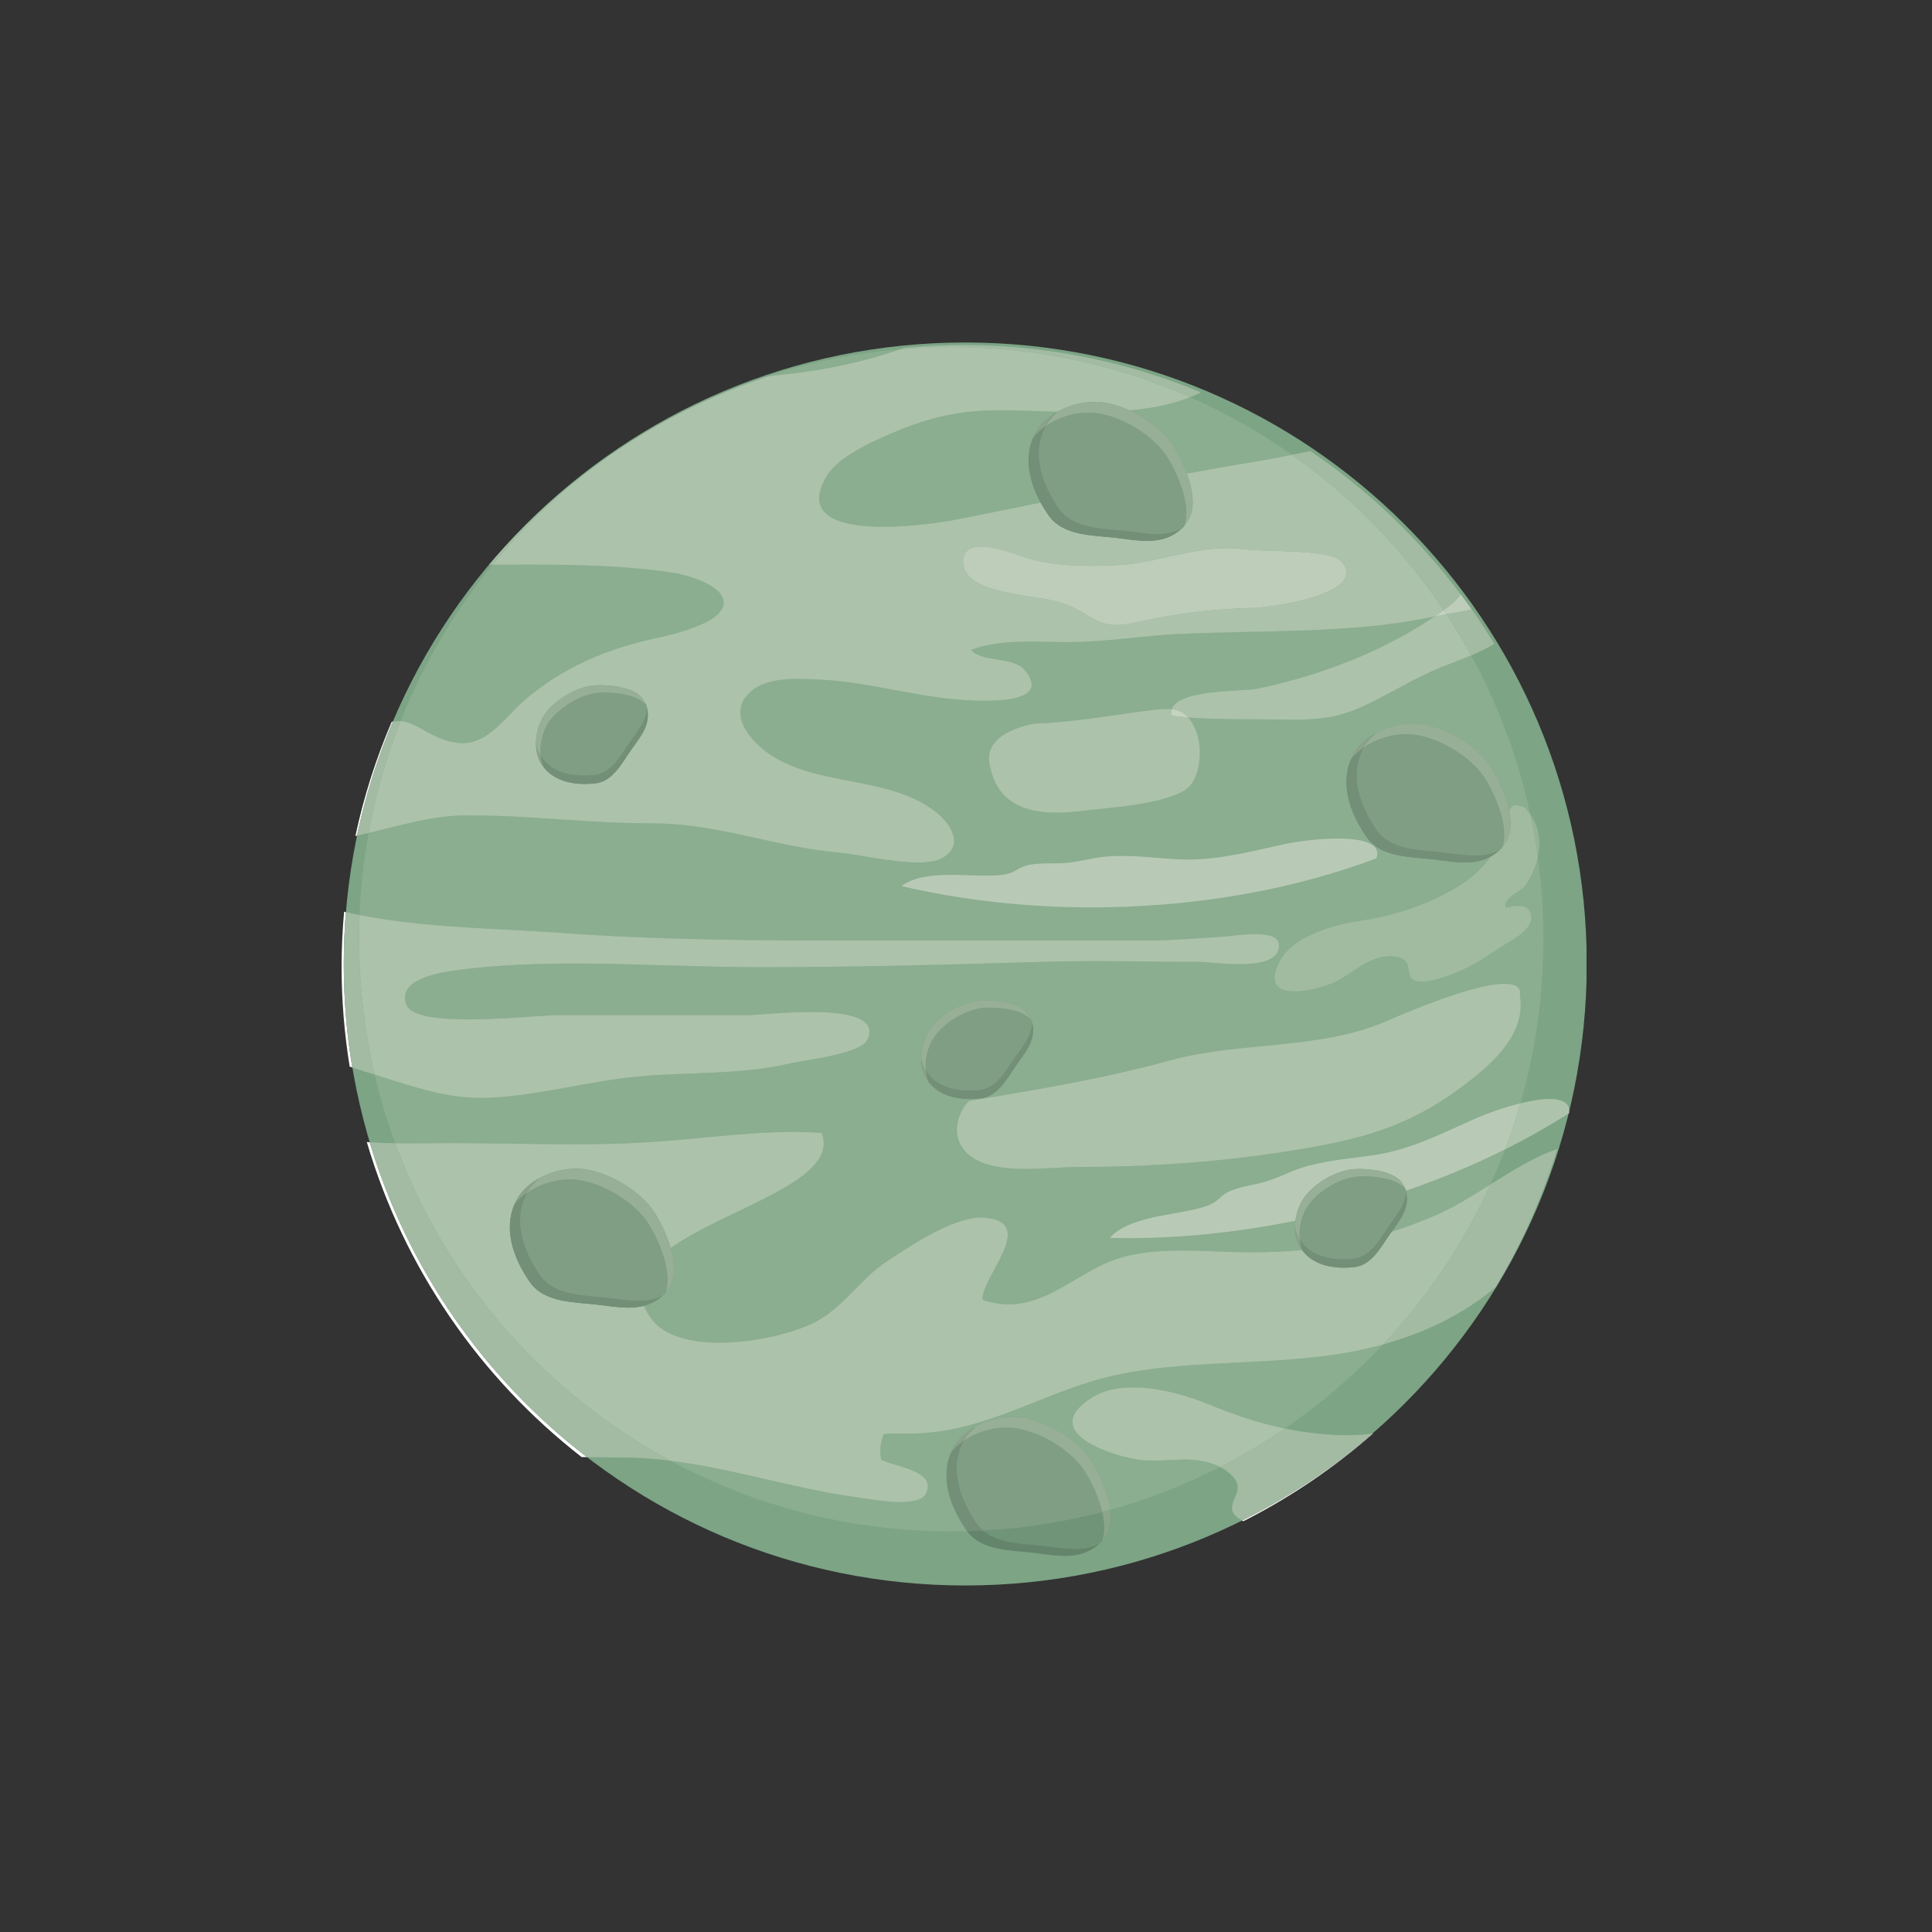 <svg xmlns="http://www.w3.org/2000/svg" xmlns:xlink="http://www.w3.org/1999/xlink" width="225" zoomAndPan="magnify" viewBox="0 0 168.75 168.75" height="225" preserveAspectRatio="xMidYMid meet" version="1.0"><rect x="0" y="0" width="168.75" height="168.75" fill="#333333" stroke="none"/><defs><clipPath id="9a7e753ce6"><path d="M 30 29.824 L 138.574 29.824 L 138.574 138.574 L 30 138.574 Z M 30 29.824 " clip-rule="nonzero"/></clipPath><clipPath id="61a964351b"><path d="M 29.824 79 L 31 79 L 31 94 L 29.824 94 Z M 29.824 79 " clip-rule="nonzero"/></clipPath></defs><g clip-path="url(#9a7e753ce6)"><path fill="#7ca485" d="M 138.594 84.199 C 138.594 54.219 114.293 29.914 84.309 29.914 C 54.328 29.914 30.027 54.219 30.027 84.199 C 30.027 114.18 54.328 138.484 84.309 138.484 C 114.293 138.484 138.594 114.18 138.594 84.199 " fill-opacity="1" fill-rule="nonzero"/></g><g clip-path="url(#61a964351b)"><path fill="#ffffff" d="M 30.773 93.242 C 30.699 93.215 30.621 93.191 30.543 93.164 C 30.082 90.316 29.836 87.398 29.836 84.422 C 29.836 82.805 29.918 81.211 30.055 79.633 C 30.109 79.645 30.16 79.656 30.211 79.668 C 30.09 81.16 30.027 82.676 30.027 84.199 C 30.027 87.281 30.281 90.301 30.773 93.242 " fill-opacity="1" fill-rule="nonzero"/></g><path fill="#a2bba2" d="M 32.723 93.863 C 32.062 93.66 31.414 93.461 30.773 93.242 C 30.281 90.301 30.027 87.281 30.027 84.199 C 30.027 82.676 30.09 81.16 30.211 79.668 C 30.609 79.758 31.008 79.844 31.406 79.922 C 31.379 80.621 31.363 81.328 31.363 82.035 C 31.363 86.105 31.832 90.066 32.723 93.863 " fill-opacity="1" fill-rule="nonzero"/><path fill="#ffffff" d="M 31.043 73.016 C 31.781 69.562 32.848 66.227 34.211 63.051 C 34.242 63.043 34.277 63.035 34.309 63.027 C 32.961 66.203 31.91 69.535 31.184 72.988 C 31.137 73 31.09 73.008 31.043 73.016 " fill-opacity="1" fill-rule="nonzero"/><path fill="#a2bba2" d="M 31.184 72.988 C 31.91 69.535 32.961 66.203 34.309 63.027 C 34.48 62.992 34.641 62.98 34.801 62.98 C 34.863 62.98 34.926 62.98 34.984 62.984 C 33.746 66.105 32.805 69.375 32.195 72.758 C 31.859 72.836 31.523 72.914 31.184 72.988 M 126.102 53.293 C 122.551 47.992 118.051 43.387 112.844 39.719 C 113.379 39.609 113.914 39.496 114.453 39.395 C 119.5 42.801 123.938 47.047 127.582 51.914 C 127.223 52.426 126.734 52.836 126.102 53.293 M 42.719 49.328 C 45.789 45.707 49.328 42.496 53.242 39.785 C 49.414 42.492 45.977 45.703 43.016 49.328 C 42.914 49.328 42.816 49.328 42.719 49.328 M 103.957 34.691 C 97.574 31.875 90.516 30.309 83.09 30.309 C 81.605 30.309 80.137 30.371 78.684 30.492 C 78.789 30.457 78.898 30.418 79.004 30.383 C 80.688 30.227 82.391 30.137 84.121 30.137 C 91.484 30.137 98.504 31.609 104.906 34.27 C 104.598 34.422 104.281 34.562 103.957 34.691 " fill-opacity="1" fill-rule="nonzero"/><path fill="#ffffff" d="M 51.266 127.273 C 51.109 127.27 50.957 127.266 50.801 127.266 C 41.945 120.367 35.289 110.793 32.039 99.75 C 32.125 99.754 32.207 99.762 32.289 99.766 C 35.594 110.828 42.332 120.41 51.266 127.273 " fill-opacity="1" fill-rule="nonzero"/><path fill="#a2bba2" d="M 58.566 127.59 C 57.137 127.41 55.691 127.305 54.223 127.305 C 53.242 127.305 52.254 127.289 51.266 127.273 C 42.332 120.41 35.594 110.828 32.289 99.766 C 33.031 99.82 33.773 99.848 34.516 99.859 C 38.891 111.773 47.52 121.629 58.566 127.59 M 120.812 117.426 C 124.652 113.336 127.832 108.621 130.188 103.449 C 132.129 102.227 134.074 101.008 136.02 100.367 C 134.711 104.633 132.891 108.68 130.633 112.426 C 127.832 114.805 124.473 116.398 120.812 117.426 " fill-opacity="1" fill-rule="nonzero"/><path fill="#95b398" d="M 134.32 74.848 C 134.145 73.594 133.926 72.352 133.66 71.129 C 134.434 72.223 134.621 73.484 134.32 74.848 " fill-opacity="1" fill-rule="nonzero"/><path fill="#ffffff" d="M 137.016 97.258 C 137.031 97.191 137.047 97.129 137.062 97.062 C 137.062 97.121 137.055 97.18 137.047 97.234 C 137.035 97.242 137.027 97.25 137.016 97.258 " fill-opacity="1" fill-rule="nonzero"/><path fill="#aec3ac" d="M 131.465 100.391 C 131.965 99.074 132.41 97.73 132.805 96.367 C 133.711 96.145 134.613 95.992 135.348 95.992 C 136.062 95.992 136.629 96.137 136.898 96.496 C 137.02 96.652 137.066 96.844 137.062 97.062 C 137.047 97.129 137.031 97.191 137.016 97.258 C 135.273 98.363 133.422 99.414 131.465 100.391 " fill-opacity="1" fill-rule="nonzero"/><path fill="#ffffff" d="M 108.594 132.875 C 108.559 132.855 108.527 132.836 108.492 132.812 C 112.613 130.762 116.438 128.199 119.879 125.211 C 119.895 125.207 119.914 125.207 119.93 125.203 C 116.504 128.215 112.699 130.797 108.594 132.875 " fill-opacity="1" fill-rule="nonzero"/><path fill="#a2bba2" d="M 108.492 132.812 C 108.32 132.715 108.148 132.613 108.004 132.484 C 107.273 131.84 107.73 131.18 107.977 130.535 C 108.242 129.852 108.113 129.363 107.5 128.781 C 107.227 128.52 106.914 128.305 106.578 128.133 C 108.539 127.133 110.426 126.012 112.23 124.777 C 113.703 125.078 115.207 125.27 116.809 125.344 C 117.098 125.355 117.379 125.363 117.652 125.363 C 118.445 125.363 119.18 125.309 119.879 125.211 C 116.438 128.199 112.613 130.762 108.492 132.812 " fill-opacity="1" fill-rule="nonzero"/><path fill="#a2bba2" d="M 128.5 57.25 C 127.828 56.016 127.105 54.82 126.336 53.648 C 127.078 53.516 127.812 53.387 128.535 53.23 C 128.227 52.789 127.906 52.348 127.582 51.914 C 127.586 51.91 127.59 51.906 127.59 51.902 C 128.637 53.297 129.613 54.742 130.523 56.238 C 129.879 56.633 129.199 56.953 128.5 57.25 " fill-opacity="1" fill-rule="nonzero"/><path fill="#bdcdba" d="M 126.336 53.648 C 126.258 53.531 126.18 53.41 126.102 53.293 C 126.734 52.836 127.223 52.426 127.582 51.914 C 127.906 52.348 128.227 52.789 128.535 53.23 C 127.812 53.387 127.078 53.516 126.336 53.648 " fill-opacity="1" fill-rule="nonzero"/><path fill="#709478" d="M 56.445 61.578 C 56.957 63.195 56 64.273 55.137 65.492 C 54.355 66.594 53.543 68.246 52.02 68.422 C 50.234 68.625 48.258 68.293 47.27 66.711 C 46.496 65.465 46.766 63.516 47.609 62.348 C 48.512 61.098 50.41 59.957 51.992 59.863 C 53.129 59.801 55.488 59.961 56.223 61.164 L 56.445 61.578 " fill-opacity="1" fill-rule="nonzero"/><path fill="#64846b" d="M 56.512 61.832 C 56.473 62.945 55.742 63.812 55.066 64.77 C 54.289 65.871 53.469 67.523 51.945 67.695 C 50.164 67.902 48.184 67.57 47.203 65.984 C 47.012 65.688 46.891 65.344 46.82 64.98 C 46.828 65.605 46.965 66.215 47.27 66.711 C 48.258 68.293 50.234 68.625 52.02 68.422 C 53.543 68.246 54.355 66.594 55.137 65.492 C 55.949 64.336 56.852 63.312 56.512 61.832 " fill-opacity="1" fill-rule="nonzero"/><path fill="#709478" d="M 90.09 89.094 C 90.605 90.715 89.645 91.789 88.785 93.012 C 88.008 94.113 87.191 95.766 85.668 95.938 C 83.879 96.145 81.902 95.812 80.922 94.227 C 80.141 92.98 80.414 91.035 81.258 89.863 C 82.16 88.617 84.059 87.477 85.641 87.383 C 86.777 87.316 89.137 87.477 89.871 88.68 L 90.09 89.094 " fill-opacity="1" fill-rule="nonzero"/><path fill="#64846b" d="M 90.16 89.352 C 90.121 90.465 89.391 91.332 88.715 92.289 C 87.938 93.391 87.117 95.043 85.598 95.215 C 83.812 95.422 81.832 95.086 80.852 93.504 C 80.664 93.203 80.539 92.863 80.469 92.5 C 80.473 93.125 80.609 93.73 80.922 94.227 C 81.902 95.812 83.879 96.145 85.668 95.938 C 87.191 95.766 88.008 94.113 88.785 93.012 C 89.598 91.855 90.5 90.832 90.16 89.352 " fill-opacity="1" fill-rule="nonzero"/><path fill="#709478" d="M 122.746 103.828 C 123.258 105.449 122.297 106.523 121.438 107.742 C 120.66 108.844 119.844 110.496 118.32 110.672 C 116.531 110.875 114.559 110.543 113.574 108.961 C 112.797 107.715 113.066 105.77 113.91 104.598 C 114.812 103.348 116.715 102.207 118.293 102.117 C 119.43 102.051 121.789 102.211 122.527 103.414 L 122.746 103.828 " fill-opacity="1" fill-rule="nonzero"/><path fill="#64846b" d="M 122.816 104.082 C 122.777 105.195 122.043 106.062 121.367 107.02 C 120.59 108.121 119.773 109.777 118.25 109.945 C 116.465 110.152 114.484 109.82 113.504 108.238 C 113.316 107.938 113.191 107.594 113.117 107.234 C 113.125 107.859 113.262 108.465 113.574 108.961 C 114.559 110.543 116.531 110.875 118.32 110.672 C 119.844 110.496 120.66 108.844 121.438 107.742 C 122.25 106.59 123.152 105.562 122.816 104.082 " fill-opacity="1" fill-rule="nonzero"/><path fill="#709478" d="M 103.438 45.949 C 101.715 47.73 99.668 47.242 97.504 46.984 C 95.551 46.75 92.863 46.848 91.586 45.016 C 90.082 42.863 89.141 40.094 90.492 37.734 C 91.551 35.875 94.238 34.871 96.328 35.145 C 98.555 35.434 101.336 37.082 102.551 39.047 C 103.422 40.461 104.848 43.602 103.816 45.379 L 103.438 45.949 " fill-opacity="1" fill-rule="nonzero"/><path fill="#64846b" d="M 103.16 46.219 C 101.699 46.938 100.086 46.598 98.383 46.395 C 96.434 46.16 93.742 46.258 92.465 44.422 C 90.965 42.273 90.023 39.5 91.371 37.141 C 91.625 36.691 91.98 36.297 92.395 35.953 C 91.598 36.398 90.914 36.992 90.492 37.734 C 89.141 40.094 90.082 42.863 91.586 45.016 C 92.863 46.848 95.551 46.75 97.504 46.984 C 99.551 47.23 101.492 47.68 103.16 46.219 " fill-opacity="1" fill-rule="nonzero"/><path fill="#709478" d="M 58.129 112.922 C 56.406 114.707 54.359 114.215 52.195 113.961 C 50.242 113.723 47.555 113.824 46.277 111.984 C 44.773 109.836 43.832 107.066 45.18 104.707 C 46.242 102.848 48.93 101.844 51.02 102.117 C 53.246 102.406 56.031 104.059 57.242 106.02 C 58.113 107.434 59.543 110.574 58.508 112.355 L 58.129 112.922 " fill-opacity="1" fill-rule="nonzero"/><path fill="#64846b" d="M 57.848 113.191 C 56.391 113.91 54.773 113.574 53.074 113.367 C 51.121 113.133 48.434 113.23 47.156 111.395 C 45.656 109.246 44.711 106.477 46.062 104.113 C 46.316 103.668 46.672 103.27 47.086 102.93 C 46.289 103.371 45.602 103.965 45.18 104.707 C 43.832 107.066 44.773 109.836 46.277 111.984 C 47.555 113.824 50.242 113.723 52.195 113.961 C 54.242 114.203 56.184 114.652 57.848 113.191 " fill-opacity="1" fill-rule="nonzero"/><path fill="#709478" d="M 96.273 134.598 C 94.547 136.379 92.5 135.891 90.336 135.633 C 88.383 135.395 85.695 135.496 84.418 133.66 C 82.914 131.508 81.973 128.742 83.32 126.379 C 84.387 124.52 87.07 123.52 89.16 123.789 C 91.387 124.082 94.172 125.73 95.383 127.695 C 96.254 129.109 97.68 132.25 96.648 134.027 L 96.273 134.598 " fill-opacity="1" fill-rule="nonzero"/><path fill="#64846b" d="M 95.988 134.863 C 94.535 135.582 92.91 135.246 91.215 135.039 C 89.262 134.809 86.574 134.902 85.297 133.07 C 83.797 130.918 82.852 128.148 84.203 125.789 C 84.457 125.34 84.812 124.945 85.227 124.602 C 84.43 125.043 83.746 125.637 83.32 126.379 C 81.973 128.742 82.914 131.508 84.418 133.66 C 85.695 135.496 88.383 135.395 90.336 135.633 C 92.383 135.879 94.324 136.324 95.988 134.863 " fill-opacity="1" fill-rule="nonzero"/><path fill="#95b398" d="M 96.262 134.609 C 96.262 134.609 96.262 134.609 96.262 134.605 C 96.266 134.602 96.27 134.602 96.273 134.598 L 96.648 134.027 C 96.902 133.586 97.008 133.066 97.008 132.508 C 97.008 133.066 96.902 133.586 96.648 134.027 L 96.273 134.598 L 96.262 134.609 " fill-opacity="1" fill-rule="nonzero"/><path fill="#8aa58c" d="M 96.262 134.605 C 96.539 133.871 96.488 132.969 96.277 132.066 C 96.508 132.004 96.738 131.941 96.969 131.879 C 96.996 132.09 97.008 132.301 97.008 132.508 C 97.008 133.066 96.902 133.586 96.648 134.027 L 96.273 134.598 C 96.27 134.602 96.266 134.602 96.262 134.605 " fill-opacity="1" fill-rule="nonzero"/><path fill="#709478" d="M 131.203 74.035 C 129.48 75.82 127.438 75.332 125.27 75.074 C 123.316 74.836 120.629 74.938 119.352 73.098 C 117.848 70.949 116.906 68.18 118.254 65.82 C 119.316 63.961 122.004 62.957 124.094 63.23 C 126.32 63.52 129.102 65.172 130.312 67.133 C 131.188 68.547 132.613 71.688 131.582 73.469 L 131.203 74.035 " fill-opacity="1" fill-rule="nonzero"/><path fill="#64846b" d="M 130.922 74.305 C 129.465 75.023 127.848 74.688 126.148 74.48 C 124.195 74.246 121.508 74.344 120.23 72.508 C 118.73 70.359 117.785 67.59 119.137 65.227 C 119.391 64.777 119.746 64.383 120.164 64.043 C 119.363 64.484 118.68 65.078 118.254 65.82 C 116.906 68.18 117.848 70.949 119.352 73.098 C 120.629 74.938 123.316 74.836 125.27 75.074 C 127.316 75.316 129.258 75.766 130.922 74.305 " fill-opacity="1" fill-rule="nonzero"/><path fill="#8bad90" d="M 83.09 133.762 C 74.215 133.762 65.863 131.527 58.566 127.59 C 64.074 128.277 69.328 130.027 74.848 130.781 C 75.488 130.867 77.199 131.195 78.648 131.195 C 79.668 131.195 80.551 131.035 80.84 130.512 C 82.004 128.406 77.812 128.051 76.969 127.492 C 76.82 126.723 76.898 125.941 77.199 125.25 C 77.598 125.223 78 125.215 78.406 125.215 C 78.543 125.215 78.68 125.219 78.82 125.219 C 78.957 125.219 79.094 125.219 79.234 125.219 C 79.473 125.219 79.715 125.219 79.953 125.211 C 86.418 125 91.375 121.438 97.352 120.129 C 104.777 118.504 112.93 119.539 120.41 117.535 C 120.543 117.5 120.68 117.465 120.812 117.426 C 118.23 120.176 115.352 122.645 112.23 124.777 C 110.066 124.332 107.977 123.648 105.754 122.73 C 103.777 121.91 101.254 121.184 98.977 121.184 C 98.074 121.184 97.211 121.297 96.438 121.562 C 95.59 121.855 94.641 122.473 94.102 123.137 C 91.988 125.734 98.246 127.488 100.023 127.562 C 100.238 127.57 100.449 127.574 100.66 127.574 C 101.484 127.574 102.305 127.52 103.125 127.488 C 103.242 127.484 103.359 127.48 103.484 127.48 C 104.457 127.48 105.613 127.637 106.578 128.133 C 103.539 129.684 100.32 130.945 96.969 131.879 C 96.781 130.324 95.957 128.629 95.383 127.695 C 94.172 125.73 91.387 124.082 89.16 123.789 C 88.93 123.762 88.699 123.746 88.461 123.746 C 88.457 123.746 88.457 123.746 88.457 123.746 C 86.586 123.746 84.465 124.641 83.453 126.168 C 83.453 126.168 83.449 126.168 83.449 126.172 C 83.406 126.238 83.363 126.309 83.32 126.379 C 82.867 127.176 82.672 128.016 82.672 128.867 C 82.672 130.535 83.422 132.234 84.418 133.66 C 84.438 133.688 84.457 133.715 84.48 133.742 C 84.02 133.754 83.555 133.762 83.09 133.762 M 62.848 117.277 C 60.332 117.277 58.023 116.715 56.906 115.199 C 56.617 114.805 56.398 114.426 56.25 114.055 C 56.906 113.879 57.531 113.539 58.121 112.934 C 58.121 112.934 58.117 112.938 58.117 112.938 L 58.129 112.922 L 58.508 112.355 C 58.762 111.914 58.867 111.391 58.871 110.832 C 58.871 110.246 58.754 109.621 58.578 109.012 C 63.469 105.512 73.414 103.141 71.766 98.949 C 70.934 98.895 70.105 98.871 69.285 98.871 C 64.898 98.871 60.629 99.547 56.219 99.793 C 54.145 99.91 52.059 99.945 49.969 99.945 C 46.426 99.945 42.875 99.844 39.352 99.844 C 38.125 99.844 36.883 99.867 35.637 99.867 C 35.262 99.867 34.891 99.867 34.516 99.859 C 33.805 97.914 33.203 95.914 32.723 93.863 C 32.887 93.914 33.051 93.965 33.215 94.016 C 36.211 94.953 38.898 95.902 42.039 95.902 C 42.266 95.902 42.492 95.895 42.723 95.887 C 47.129 95.691 51.387 94.422 55.762 94.023 C 60.191 93.621 64.742 93.898 69.078 92.871 C 70.297 92.578 75.211 92.086 75.785 90.773 C 76.645 88.824 73.797 88.391 70.828 88.391 C 68.449 88.391 65.988 88.668 65.285 88.668 C 59.773 88.668 54.262 88.668 48.746 88.668 C 47.547 88.668 44.039 89.039 40.922 89.039 C 38.25 89.039 35.867 88.766 35.492 87.75 C 34.617 85.383 38.848 84.875 40.219 84.699 C 43.477 84.285 46.836 84.16 50.223 84.16 C 55.602 84.16 61.047 84.48 66.273 84.48 C 74.523 84.48 82.789 84.27 90.945 84.016 C 92.469 83.969 93.996 83.949 95.523 83.949 C 98.578 83.949 101.637 84.016 104.684 84.016 C 105.297 84.016 106.793 84.219 108.25 84.219 C 110.035 84.219 111.758 83.91 111.715 82.531 C 111.691 81.781 110.699 81.59 109.629 81.59 C 108.582 81.59 107.457 81.77 107.062 81.793 C 104.703 81.941 102.344 82.152 99.98 82.152 C 91.68 82.152 83.387 82.152 75.09 82.152 C 66.406 82.152 57.812 82.121 49.172 81.492 C 43.363 81.074 37.18 81.062 31.406 79.922 C 31.504 77.488 31.77 75.094 32.195 72.758 C 35.027 72.086 37.801 71.215 40.855 71.215 C 46.262 71.215 51.469 71.914 56.797 71.914 C 56.836 71.914 56.871 71.914 56.906 71.914 C 56.922 71.914 56.938 71.914 56.953 71.914 C 62.758 71.914 67.715 74.008 73.387 74.484 C 74.793 74.602 77.855 75.332 80.145 75.332 C 81.016 75.332 81.777 75.227 82.293 74.945 C 84.332 73.82 82.965 71.812 81.59 70.801 C 77.414 67.73 71.496 68.723 67.258 65.902 C 65.633 64.812 63.617 62.543 65.293 60.684 C 66.348 59.508 68.082 59.301 69.691 59.301 C 70.27 59.301 70.832 59.328 71.34 59.348 C 76.277 59.527 80.754 61.211 85.918 61.211 C 86.008 61.211 86.098 61.207 86.188 61.207 C 88.188 61.184 91.414 60.91 89.555 58.59 C 88.508 57.285 85.914 57.914 84.797 56.777 C 86.41 56.16 88.188 56.043 89.98 56.043 C 91.066 56.043 92.156 56.086 93.223 56.086 C 96.57 56.086 99.734 55.527 103.043 55.375 C 110.172 55.051 118.121 55.32 124.621 53.977 C 124.855 53.926 125.082 53.883 125.312 53.84 C 123.277 55.207 121.004 56.426 118.777 57.367 C 115.844 58.605 112.844 59.535 109.684 60.176 C 108.578 60.402 102.902 60.191 102.352 61.941 C 102.211 61.926 102.062 61.918 101.906 61.918 C 101.371 61.918 100.746 62 100 62.098 C 96.664 62.527 93.699 63.098 90.473 63.188 C 90.473 63.188 85.992 63.797 86.41 66.578 C 86.926 70.031 89.418 70.984 92.316 70.984 C 93.039 70.984 93.793 70.926 94.543 70.828 C 96.75 70.551 101.68 70.289 103.605 68.938 C 104.844 68.07 105.168 65.281 104.363 63.59 C 104.18 63.203 103.988 62.898 103.781 62.664 C 106.488 62.887 109.309 62.797 112.027 62.848 C 112.379 62.855 112.715 62.859 113.047 62.859 C 115.148 62.859 116.879 62.68 118.941 61.746 C 120.977 60.82 122.898 59.613 124.914 58.699 C 126.125 58.148 127.34 57.738 128.5 57.25 C 130.848 61.543 132.605 66.203 133.66 71.129 C 133.523 70.93 133.367 70.738 133.188 70.551 C 133.188 70.551 132.801 70.328 132.438 70.328 C 132.176 70.328 131.93 70.441 131.84 70.824 C 131.836 70.84 131.832 70.848 131.832 70.863 C 131.559 69.441 130.836 67.98 130.312 67.133 C 129.102 65.172 126.32 63.52 124.094 63.23 C 123.867 63.199 123.633 63.188 123.391 63.188 C 121.5 63.188 119.348 64.098 118.352 65.656 C 118.32 65.711 118.285 65.766 118.254 65.82 C 117.801 66.617 117.605 67.457 117.605 68.305 C 117.605 69.977 118.355 71.672 119.352 73.098 C 120.629 74.938 123.316 74.836 125.27 75.074 C 125.816 75.137 126.355 75.219 126.883 75.273 C 127.246 75.309 127.605 75.332 127.957 75.332 C 128.734 75.332 129.484 75.211 130.188 74.824 C 129.379 75.984 128.242 76.98 126.586 77.879 C 124.008 79.27 121.531 80.008 118.57 80.469 C 116.379 80.809 113.578 81.664 112.215 83.297 C 111.789 83.805 111.43 84.551 111.34 85.172 C 111.195 86.246 112.012 86.594 113.074 86.594 C 114.422 86.594 116.164 86.031 116.809 85.676 C 117.484 85.305 118.105 84.863 118.746 84.445 C 119.445 83.984 120.438 83.52 121.422 83.52 C 121.621 83.52 121.82 83.539 122.016 83.582 C 122.633 83.711 122.902 83.969 123 84.496 C 123.09 84.996 123.059 85.582 123.766 85.703 C 123.918 85.73 124.074 85.742 124.23 85.742 C 125.074 85.742 125.973 85.395 126.719 85.133 C 128.273 84.586 129.652 83.668 130.98 82.797 C 131.941 82.164 133.922 81.25 133.734 79.98 C 133.637 79.32 133.176 79.117 132.625 79.117 C 132.27 79.117 131.875 79.203 131.52 79.301 C 131.242 78.477 132.703 77.953 133.148 77.426 C 133.715 76.762 134.102 75.773 134.297 74.945 C 134.305 74.914 134.312 74.879 134.32 74.848 C 134.645 77.199 134.812 79.598 134.812 82.035 C 134.812 87.008 134.113 91.816 132.805 96.367 C 131.301 96.734 129.77 97.293 128.91 97.676 C 126.238 98.859 123.363 100.352 120.223 100.855 C 118.18 101.18 116.359 101.27 114.266 101.824 C 112.953 102.172 111.941 102.758 110.703 103.156 C 109.574 103.52 108.191 103.617 107.18 104.156 C 106.586 104.477 106.426 104.879 105.699 105.211 C 104.707 105.672 102.496 105.969 101.371 106.191 C 99.527 106.562 97.84 107.07 96.93 108.129 C 97.43 108.141 97.934 108.148 98.441 108.148 C 103.133 108.148 108.086 107.66 113.148 106.625 C 113.125 106.812 113.113 107 113.113 107.184 C 113.113 107.609 113.176 108.023 113.309 108.402 C 113.375 108.602 113.465 108.789 113.574 108.961 C 113.594 108.996 113.617 109.031 113.641 109.062 C 113.668 109.105 113.699 109.145 113.727 109.188 C 112.289 109.32 110.805 109.383 109.23 109.383 C 107.359 109.383 105.312 109.23 103.285 109.23 C 100.906 109.23 98.555 109.441 96.535 110.359 C 93.66 111.664 91.27 113.926 88.113 113.926 C 87.391 113.926 86.629 113.809 85.809 113.535 C 85.738 111.469 90.684 106.766 86.008 106.359 C 85.906 106.352 85.801 106.348 85.699 106.348 C 83.137 106.348 79.398 108.898 77.434 110.195 C 75.277 111.621 73.82 113.938 71.582 115.266 C 69.816 116.309 66.156 117.277 62.848 117.277 M 131.406 85.93 C 129.965 85.93 127.027 86.617 121.094 89.191 C 115.273 91.719 108.285 90.945 102.184 92.621 C 96.328 94.227 90.512 95.191 84.648 96.156 C 83.836 96.902 83.223 98.574 83.824 99.836 C 84.73 101.727 87.219 102.102 89.637 102.102 C 91.25 102.102 92.832 101.934 93.902 101.934 C 100.336 101.934 106.367 101.52 112.586 100.539 C 118.785 99.562 123.055 98.469 127.945 94.734 C 130.414 92.84 133.344 90.301 132.75 86.844 C 132.75 86.844 133.07 85.93 131.406 85.93 M 84.738 95.992 C 85.047 95.992 85.359 95.973 85.668 95.938 C 87.191 95.766 88.008 94.113 88.785 93.012 C 89.133 92.516 89.496 92.047 89.773 91.555 C 90.18 90.832 90.398 90.062 90.094 89.102 C 90.094 89.102 90.094 89.105 90.098 89.105 L 90.09 89.094 L 89.871 88.68 C 89.867 88.676 89.863 88.672 89.859 88.668 C 89.859 88.66 89.855 88.656 89.852 88.648 C 89.848 88.645 89.848 88.645 89.848 88.645 C 89.188 87.629 87.352 87.375 86.141 87.371 C 86.125 87.371 86.109 87.371 86.094 87.371 C 85.934 87.371 85.789 87.375 85.656 87.383 C 85.648 87.383 85.645 87.383 85.641 87.383 C 84.059 87.477 82.16 88.617 81.258 89.863 C 80.758 90.559 80.461 91.52 80.461 92.453 C 80.461 92.957 80.547 93.449 80.738 93.887 C 80.793 94.004 80.852 94.121 80.922 94.227 C 80.949 94.277 80.98 94.324 81.012 94.367 C 81.844 95.57 83.285 95.992 84.734 95.992 C 84.734 95.992 84.734 95.992 84.738 95.992 M 83.172 76.414 C 81.402 76.414 79.773 76.594 78.73 77.398 C 83.852 78.594 89.457 79.258 95.336 79.258 C 95.793 79.258 96.25 79.254 96.711 79.246 C 105.363 79.094 113.414 77.539 120.227 74.973 C 120.324 74.695 120.34 74.441 120.234 74.215 C 119.887 73.477 118.457 73.238 116.844 73.238 C 115.133 73.238 113.211 73.508 112.172 73.73 C 109.543 74.297 106.691 75.074 103.77 75.074 C 103.52 75.074 103.266 75.07 103.016 75.059 C 101.281 74.977 99.734 74.758 98.004 74.758 C 97.672 74.758 97.336 74.77 96.988 74.785 C 95.629 74.859 94.523 75.223 93.227 75.359 C 92.047 75.48 90.672 75.293 89.574 75.617 C 88.93 75.805 88.688 76.168 87.91 76.344 C 87.457 76.449 86.801 76.477 86.105 76.477 C 85.156 76.477 84.133 76.422 83.473 76.414 C 83.371 76.414 83.27 76.414 83.172 76.414 M 121.543 107.594 C 122.344 106.477 123.172 105.465 122.797 104.008 C 125.859 102.957 128.758 101.742 131.465 100.391 C 131.07 101.426 130.645 102.445 130.188 103.449 C 128.562 104.473 126.945 105.496 125.336 106.176 C 124.039 106.727 122.785 107.199 121.543 107.594 M 40.395 64.914 C 40.242 64.914 40.082 64.906 39.922 64.883 C 37.672 64.582 36.508 63.098 34.984 62.984 C 36.957 58.008 39.68 53.406 43.016 49.328 C 44.059 49.32 45.117 49.316 46.18 49.316 C 50.422 49.316 54.754 49.414 58.781 50.023 C 59.816 50.18 63.152 51.059 63.211 52.586 C 63.293 54.523 58.254 55.52 56.949 55.816 C 52.754 56.758 48.957 58.422 45.75 61.219 C 44.125 62.637 42.68 64.914 40.395 64.914 M 77.18 46.012 C 73.441 46.012 70.008 45.129 72.273 41.48 C 73.379 39.703 76.859 38.258 78.789 37.473 C 81.688 36.297 84.27 35.84 87.398 35.84 C 87.398 35.84 87.406 35.84 87.406 35.84 C 88.539 35.84 89.754 35.879 91.008 35.922 C 91.457 35.934 91.906 35.949 92.363 35.961 C 91.762 36.301 91.23 36.73 90.824 37.242 C 90.703 37.398 90.59 37.562 90.492 37.734 C 90.449 37.805 90.41 37.875 90.375 37.949 C 90.004 38.68 89.84 39.449 89.84 40.227 C 89.844 41.477 90.262 42.742 90.891 43.898 C 88.414 44.402 85.945 44.902 83.496 45.387 C 82.355 45.613 79.699 46.012 77.18 46.012 M 103.668 41.367 C 103.336 40.453 102.898 39.613 102.551 39.047 C 101.742 37.738 100.238 36.57 98.664 35.848 C 100.535 35.68 102.34 35.332 103.957 34.691 C 107.094 36.074 110.07 37.766 112.844 39.719 C 111.902 39.91 110.965 40.105 110.027 40.254 C 107.91 40.598 105.793 40.973 103.668 41.367 M 53.242 39.785 C 60.547 34.613 69.258 31.289 78.684 30.492 C 74.875 31.793 71.207 32.48 67.18 32.848 C 62.172 34.492 57.484 36.844 53.242 39.785 " fill-opacity="1" fill-rule="nonzero"/><path fill="#acc2ab" d="M 42.039 95.902 C 38.898 95.902 36.211 94.953 33.215 94.016 C 33.051 93.965 32.887 93.914 32.723 93.863 C 31.832 90.066 31.363 86.105 31.363 82.035 C 31.363 81.328 31.379 80.621 31.406 79.922 C 37.18 81.062 43.363 81.074 49.172 81.492 C 57.812 82.121 66.406 82.152 75.09 82.152 C 83.387 82.152 91.68 82.152 99.98 82.152 C 102.344 82.152 104.703 81.941 107.062 81.793 C 107.457 81.77 108.582 81.59 109.629 81.59 C 110.699 81.59 111.691 81.781 111.715 82.531 C 111.758 83.91 110.035 84.219 108.25 84.219 C 106.793 84.219 105.297 84.016 104.684 84.016 C 101.637 84.016 98.578 83.949 95.523 83.949 C 93.996 83.949 92.469 83.969 90.945 84.016 C 82.789 84.27 74.523 84.48 66.273 84.48 C 61.047 84.48 55.602 84.16 50.223 84.16 C 46.836 84.16 43.477 84.285 40.219 84.699 C 38.848 84.875 34.617 85.383 35.492 87.75 C 35.867 88.766 38.25 89.039 40.922 89.039 C 44.039 89.039 47.547 88.668 48.746 88.668 C 54.262 88.668 59.773 88.668 65.285 88.668 C 65.988 88.668 68.449 88.391 70.828 88.391 C 73.797 88.391 76.645 88.824 75.785 90.773 C 75.211 92.086 70.297 92.578 69.078 92.871 C 64.742 93.898 60.191 93.621 55.762 94.023 C 51.387 94.422 47.129 95.691 42.723 95.887 C 42.492 95.895 42.266 95.902 42.039 95.902 " fill-opacity="1" fill-rule="nonzero"/><path fill="#acc2ab" d="M 80.145 75.332 C 77.855 75.332 74.793 74.602 73.387 74.484 C 67.715 74.008 62.758 71.914 56.953 71.914 C 56.938 71.914 56.922 71.914 56.906 71.914 C 56.871 71.914 56.836 71.914 56.797 71.914 C 51.469 71.914 46.262 71.215 40.855 71.215 C 37.801 71.215 35.027 72.086 32.195 72.758 C 32.805 69.375 33.746 66.105 34.984 62.984 C 36.508 63.098 37.672 64.582 39.922 64.883 C 40.082 64.906 40.242 64.914 40.395 64.914 C 42.68 64.914 44.125 62.637 45.75 61.219 C 48.957 58.422 52.754 56.758 56.949 55.816 C 58.254 55.52 63.293 54.523 63.211 52.586 C 63.152 51.059 59.816 50.18 58.781 50.023 C 54.754 49.414 50.422 49.316 46.18 49.316 C 45.117 49.316 44.059 49.32 43.016 49.328 C 45.977 45.703 49.414 42.492 53.242 39.785 C 57.484 36.844 62.172 34.492 67.18 32.848 C 71.207 32.48 74.875 31.793 78.684 30.492 C 80.137 30.371 81.605 30.309 83.09 30.309 C 90.516 30.309 97.574 31.875 103.957 34.691 C 102.34 35.332 100.535 35.68 98.664 35.848 C 97.875 35.488 97.07 35.242 96.328 35.145 C 96.102 35.113 95.867 35.102 95.629 35.102 C 95.625 35.102 95.625 35.102 95.625 35.102 C 94.535 35.102 93.355 35.406 92.363 35.961 C 91.906 35.949 91.457 35.934 91.008 35.922 C 89.754 35.879 88.539 35.84 87.406 35.84 C 87.406 35.84 87.398 35.84 87.398 35.84 C 84.27 35.84 81.688 36.297 78.789 37.473 C 76.859 38.258 73.379 39.703 72.273 41.48 C 70.008 45.129 73.441 46.012 77.18 46.012 C 79.699 46.012 82.355 45.613 83.496 45.387 C 85.945 44.902 88.414 44.402 90.891 43.898 C 91.102 44.281 91.336 44.656 91.586 45.016 C 92.863 46.848 95.551 46.75 97.504 46.984 C 98.27 47.078 99.027 47.199 99.754 47.234 C 99.902 47.242 100.047 47.246 100.191 47.246 C 101.352 47.246 102.445 46.973 103.434 45.957 C 103.43 45.957 103.43 45.961 103.43 45.961 L 103.438 45.949 L 103.816 45.379 C 104.07 44.941 104.176 44.418 104.176 43.859 C 104.176 43.059 103.965 42.184 103.668 41.367 C 105.793 40.973 107.91 40.598 110.027 40.254 C 110.965 40.105 111.902 39.91 112.844 39.719 C 118.051 43.387 122.551 47.992 126.102 53.293 C 125.996 53.367 125.883 53.445 125.77 53.527 C 125.617 53.633 125.465 53.734 125.312 53.84 C 125.082 53.883 124.855 53.926 124.621 53.977 C 118.121 55.32 110.172 55.051 103.043 55.375 C 99.734 55.527 96.57 56.086 93.223 56.086 C 92.156 56.086 91.066 56.043 89.98 56.043 C 88.188 56.043 86.41 56.16 84.797 56.777 C 85.914 57.914 88.508 57.285 89.555 58.59 C 91.414 60.91 88.188 61.184 86.188 61.207 C 86.098 61.207 86.008 61.211 85.918 61.211 C 80.754 61.211 76.277 59.527 71.34 59.348 C 70.832 59.328 70.27 59.301 69.691 59.301 C 68.082 59.301 66.348 59.508 65.293 60.684 C 63.617 62.543 65.633 64.812 67.258 65.902 C 71.496 68.723 77.414 67.73 81.59 70.801 C 82.965 71.812 84.332 73.82 82.293 74.945 C 81.777 75.227 81.016 75.332 80.145 75.332 M 51.09 68.477 C 51.398 68.477 51.711 68.453 52.02 68.422 C 53.543 68.246 54.355 66.594 55.137 65.492 C 56 64.273 56.957 63.195 56.445 61.578 L 56.223 61.164 C 56.223 61.16 56.219 61.156 56.219 61.152 C 56.215 61.145 56.211 61.137 56.207 61.133 C 55.543 60.109 53.691 59.855 52.48 59.852 C 52.469 59.852 52.453 59.852 52.445 59.852 C 52.281 59.852 52.125 59.855 51.992 59.863 C 50.41 59.957 48.512 61.098 47.609 62.348 C 47.113 63.039 46.812 64.004 46.812 64.934 C 46.812 65.574 46.957 66.199 47.27 66.711 C 47.281 66.723 47.289 66.738 47.297 66.75 C 48.121 68.031 49.598 68.477 51.086 68.477 C 51.09 68.477 51.09 68.477 51.09 68.477 M 85.711 47.742 C 84.855 47.742 84.191 48.031 84.125 48.914 C 83.918 51.695 89.383 51.922 91.633 52.387 C 92.984 52.664 93.824 53.027 94.93 53.719 C 95.926 54.344 96.617 54.598 97.484 54.598 C 98.059 54.598 98.715 54.488 99.594 54.289 C 103.012 53.535 106.07 53.191 109.434 53.102 C 111.172 53.051 119.637 51.859 117.156 49.02 C 116.223 47.949 110.473 48.219 108.758 47.98 C 108.234 47.91 107.719 47.879 107.207 47.879 C 104.668 47.879 102.242 48.664 99.527 49.145 C 98.789 49.277 98.047 49.34 97.305 49.371 C 96.633 49.402 95.949 49.422 95.266 49.422 C 93.281 49.422 91.297 49.254 89.543 48.68 C 88.844 48.445 87.043 47.742 85.711 47.742 " fill-opacity="1" fill-rule="nonzero"/><path fill="#acc2ab" d="M 78.648 131.195 C 77.199 131.195 75.488 130.867 74.848 130.781 C 69.328 130.027 64.074 128.277 58.566 127.59 C 47.52 121.629 38.891 111.773 34.516 99.859 C 34.891 99.867 35.262 99.867 35.637 99.867 C 36.883 99.867 38.125 99.844 39.352 99.844 C 42.875 99.844 46.426 99.945 49.969 99.945 C 52.059 99.945 54.145 99.91 56.219 99.793 C 60.629 99.547 64.898 98.871 69.285 98.871 C 70.105 98.871 70.934 98.895 71.766 98.949 C 73.414 103.141 63.469 105.512 58.578 109.012 C 58.238 107.84 57.672 106.719 57.242 106.02 C 56.031 104.059 53.246 102.406 51.02 102.117 C 51.016 102.117 51.012 102.117 51.008 102.117 C 51.004 102.117 51 102.113 50.996 102.113 C 50.777 102.086 50.551 102.074 50.32 102.074 C 50.32 102.074 50.316 102.074 50.316 102.074 C 48.426 102.074 46.273 102.988 45.277 104.547 C 45.242 104.598 45.211 104.652 45.18 104.707 C 44.727 105.504 44.531 106.344 44.531 107.191 C 44.531 108.863 45.281 110.559 46.277 111.984 C 47.555 113.824 50.242 113.723 52.195 113.961 C 53.062 114.062 53.91 114.203 54.73 114.219 C 54.781 114.219 54.832 114.219 54.883 114.219 C 55.352 114.219 55.805 114.176 56.25 114.055 C 56.398 114.426 56.617 114.805 56.906 115.199 C 58.023 116.715 60.332 117.277 62.848 117.277 C 66.156 117.277 69.816 116.309 71.582 115.266 C 73.82 113.938 75.277 111.621 77.434 110.195 C 79.398 108.898 83.137 106.348 85.699 106.348 C 85.801 106.348 85.906 106.352 86.008 106.359 C 90.684 106.766 85.738 111.469 85.809 113.535 C 86.629 113.809 87.391 113.926 88.113 113.926 C 91.27 113.926 93.66 111.664 96.535 110.359 C 98.555 109.441 100.906 109.23 103.285 109.23 C 105.312 109.23 107.359 109.383 109.23 109.383 C 110.805 109.383 112.289 109.32 113.727 109.188 C 114.566 110.324 115.973 110.727 117.387 110.727 C 117.387 110.727 117.391 110.727 117.391 110.727 C 117.703 110.727 118.012 110.707 118.32 110.672 C 119.844 110.496 120.66 108.844 121.438 107.742 C 121.473 107.695 121.508 107.645 121.543 107.594 C 122.785 107.199 124.039 106.727 125.336 106.176 C 126.945 105.496 128.562 104.473 130.188 103.449 C 127.832 108.621 124.652 113.336 120.812 117.426 C 120.68 117.465 120.543 117.5 120.41 117.535 C 112.93 119.539 104.777 118.504 97.352 120.129 C 91.375 121.438 86.418 125 79.953 125.211 C 79.715 125.219 79.473 125.219 79.234 125.219 C 79.094 125.219 78.957 125.219 78.82 125.219 C 78.68 125.219 78.543 125.215 78.406 125.215 C 78 125.215 77.598 125.223 77.199 125.25 C 76.898 125.941 76.82 126.723 76.969 127.492 C 77.812 128.051 82.004 128.406 80.84 130.512 C 80.551 131.035 79.668 131.195 78.648 131.195 " fill-opacity="1" fill-rule="nonzero"/><path fill="#acc2ab" d="M 92.316 70.984 C 89.418 70.984 86.926 70.031 86.41 66.578 C 85.992 63.797 90.473 63.188 90.473 63.188 C 93.699 63.098 96.664 62.527 100 62.098 C 100.746 62 101.371 61.918 101.906 61.918 C 102.062 61.918 102.211 61.926 102.352 61.941 C 102.297 62.113 102.293 62.305 102.348 62.516 C 102.82 62.574 103.301 62.625 103.781 62.664 C 103.988 62.898 104.18 63.203 104.363 63.59 C 105.168 65.281 104.844 68.07 103.605 68.938 C 101.68 70.289 96.75 70.551 94.543 70.828 C 93.793 70.926 93.039 70.984 92.316 70.984 " fill-opacity="1" fill-rule="nonzero"/><path fill="#acc2ab" d="M 89.637 102.102 C 87.219 102.102 84.73 101.727 83.824 99.836 C 83.223 98.574 83.836 96.902 84.648 96.156 C 90.512 95.191 96.328 94.227 102.184 92.621 C 108.285 90.945 115.273 91.719 121.094 89.191 C 127.027 86.617 129.965 85.93 131.406 85.93 C 133.07 85.93 132.75 86.844 132.75 86.844 C 133.344 90.301 130.414 92.84 127.945 94.734 C 123.055 98.469 118.785 99.562 112.586 100.539 C 106.367 101.52 100.336 101.934 93.902 101.934 C 92.832 101.934 91.25 102.102 89.637 102.102 " fill-opacity="1" fill-rule="nonzero"/><path fill="#bdcdba" d="M 97.484 54.598 C 96.617 54.598 95.926 54.344 94.93 53.719 C 93.824 53.027 92.984 52.664 91.633 52.387 C 89.383 51.922 83.918 51.695 84.125 48.914 C 84.191 48.031 84.855 47.742 85.711 47.742 C 87.043 47.742 88.844 48.445 89.543 48.68 C 91.297 49.254 93.281 49.422 95.266 49.422 C 95.949 49.422 96.633 49.402 97.305 49.371 C 98.047 49.34 98.789 49.277 99.527 49.145 C 102.242 48.664 104.668 47.879 107.207 47.879 C 107.719 47.879 108.234 47.91 108.758 47.98 C 110.473 48.219 116.223 47.949 117.156 49.02 C 119.637 51.859 111.172 53.051 109.434 53.102 C 106.07 53.191 103.012 53.535 99.594 54.289 C 98.715 54.488 98.059 54.598 97.484 54.598 " fill-opacity="1" fill-rule="nonzero"/><path fill="#a1bba1" d="M 113.074 86.594 C 112.012 86.594 111.195 86.246 111.34 85.172 C 111.43 84.551 111.789 83.805 112.215 83.297 C 113.578 81.664 116.379 80.809 118.57 80.469 C 121.531 80.008 124.008 79.27 126.586 77.879 C 128.242 76.98 129.379 75.984 130.188 74.824 C 130.535 74.633 130.871 74.383 131.195 74.051 C 131.195 74.051 131.191 74.051 131.191 74.051 L 131.203 74.035 L 131.582 73.469 C 131.836 73.027 131.941 72.504 131.941 71.945 C 131.941 71.594 131.902 71.23 131.832 70.863 C 131.832 70.848 131.836 70.84 131.84 70.824 C 131.93 70.441 132.176 70.328 132.438 70.328 C 132.801 70.328 133.188 70.551 133.188 70.551 C 133.367 70.738 133.523 70.93 133.66 71.129 C 133.926 72.352 134.145 73.594 134.32 74.848 C 134.312 74.879 134.305 74.914 134.297 74.945 C 134.102 75.773 133.715 76.762 133.148 77.426 C 132.703 77.953 131.242 78.477 131.52 79.301 C 131.875 79.203 132.27 79.117 132.625 79.117 C 133.176 79.117 133.637 79.32 133.734 79.98 C 133.922 81.25 131.941 82.164 130.98 82.797 C 129.652 83.668 128.273 84.586 126.719 85.133 C 125.973 85.395 125.074 85.742 124.23 85.742 C 124.074 85.742 123.918 85.73 123.766 85.703 C 123.059 85.582 123.09 84.996 123 84.496 C 122.902 83.969 122.633 83.711 122.016 83.582 C 121.82 83.539 121.621 83.52 121.422 83.52 C 120.438 83.52 119.445 83.984 118.746 84.445 C 118.105 84.863 117.484 85.305 116.809 85.676 C 116.164 86.031 114.422 86.594 113.074 86.594 " fill-opacity="1" fill-rule="nonzero"/><path fill="#b8cab5" d="M 95.336 79.258 C 89.457 79.258 83.852 78.594 78.73 77.398 C 79.773 76.594 81.402 76.414 83.172 76.414 C 83.27 76.414 83.371 76.414 83.473 76.414 C 84.133 76.422 85.156 76.477 86.105 76.477 C 86.801 76.477 87.457 76.449 87.91 76.344 C 88.688 76.168 88.93 75.805 89.574 75.617 C 90.672 75.293 92.047 75.48 93.227 75.359 C 94.523 75.223 95.629 74.859 96.988 74.785 C 97.336 74.77 97.672 74.758 98.004 74.758 C 99.734 74.758 101.281 74.977 103.016 75.059 C 103.266 75.07 103.52 75.074 103.77 75.074 C 106.691 75.074 109.543 74.297 112.172 73.73 C 113.211 73.508 115.133 73.238 116.844 73.238 C 118.457 73.238 119.887 73.477 120.234 74.215 C 120.34 74.441 120.324 74.695 120.227 74.973 C 113.414 77.539 105.363 79.094 96.711 79.246 C 96.25 79.254 95.793 79.258 95.336 79.258 " fill-opacity="1" fill-rule="nonzero"/><path fill="#b8cab5" d="M 98.441 108.148 C 97.934 108.148 97.43 108.141 96.93 108.129 C 97.84 107.07 99.527 106.562 101.371 106.191 C 102.496 105.969 104.707 105.672 105.699 105.211 C 106.426 104.879 106.586 104.477 107.18 104.156 C 108.191 103.617 109.574 103.52 110.703 103.156 C 111.941 102.758 112.953 102.172 114.266 101.824 C 116.359 101.27 118.18 101.18 120.223 100.855 C 123.363 100.352 126.238 98.859 128.91 97.676 C 129.77 97.293 131.301 96.734 132.805 96.367 C 132.41 97.73 131.965 99.074 131.465 100.391 C 128.758 101.742 125.859 102.957 122.797 104.008 C 122.781 103.949 122.766 103.891 122.746 103.832 C 122.746 103.832 122.746 103.836 122.75 103.836 L 122.746 103.828 L 122.527 103.414 C 122.523 103.41 122.52 103.406 122.52 103.402 C 121.863 102.359 119.984 102.105 118.766 102.102 C 118.762 102.102 118.754 102.102 118.746 102.102 C 118.59 102.102 118.445 102.105 118.316 102.113 C 118.312 102.113 118.309 102.113 118.305 102.113 C 118.301 102.113 118.297 102.113 118.293 102.117 C 116.715 102.207 114.812 103.348 113.91 104.598 C 113.512 105.152 113.238 105.879 113.148 106.625 C 108.086 107.66 103.133 108.148 98.441 108.148 " fill-opacity="1" fill-rule="nonzero"/><path fill="#acc2ab" d="M 106.578 128.133 C 105.613 127.637 104.457 127.48 103.484 127.48 C 103.359 127.48 103.242 127.484 103.125 127.488 C 102.305 127.52 101.484 127.574 100.66 127.574 C 100.449 127.574 100.238 127.57 100.023 127.562 C 98.246 127.488 91.988 125.734 94.102 123.137 C 94.641 122.473 95.59 121.855 96.438 121.562 C 97.211 121.297 98.074 121.184 98.977 121.184 C 101.254 121.184 103.777 121.91 105.754 122.73 C 107.977 123.648 110.066 124.332 112.23 124.777 C 110.426 126.012 108.539 127.133 106.578 128.133 " fill-opacity="1" fill-rule="nonzero"/><path fill="#acc2ab" d="M 113.047 62.859 C 112.715 62.859 112.379 62.855 112.027 62.848 C 109.309 62.797 106.488 62.887 103.781 62.664 C 103.379 62.211 102.922 62.004 102.352 61.941 C 102.902 60.191 108.578 60.402 109.684 60.176 C 112.844 59.535 115.844 58.605 118.777 57.367 C 121.004 56.426 123.277 55.207 125.312 53.84 C 125.656 53.773 126 53.711 126.336 53.648 C 127.105 54.82 127.828 56.016 128.5 57.25 C 127.34 57.738 126.125 58.148 124.914 58.699 C 122.898 59.613 120.977 60.82 118.941 61.746 C 116.879 62.68 115.148 62.859 113.047 62.859 " fill-opacity="1" fill-rule="nonzero"/><path fill="#c5d3c1" d="M 125.312 53.84 C 125.465 53.734 125.617 53.633 125.77 53.527 C 125.883 53.445 125.996 53.367 126.102 53.293 C 126.18 53.41 126.258 53.531 126.336 53.648 C 126 53.711 125.656 53.773 125.312 53.84 " fill-opacity="1" fill-rule="nonzero"/><path fill="#c5d3c1" d="M 103.781 62.664 C 103.301 62.625 102.82 62.574 102.348 62.516 C 102.293 62.305 102.297 62.113 102.352 61.941 C 102.922 62.004 103.379 62.211 103.781 62.664 " fill-opacity="1" fill-rule="nonzero"/><path fill="#7f9e83" d="M 51.09 68.477 L 51.09 68.477 M 51.086 68.477 C 49.598 68.477 48.121 68.031 47.297 66.75 C 48.121 68.031 49.598 68.477 51.086 68.477 M 51.02 67.75 C 49.535 67.75 48.055 67.309 47.234 66.035 C 47.109 64.973 47.41 63.797 47.996 62.988 C 48.898 61.738 50.797 60.598 52.375 60.504 C 52.512 60.496 52.664 60.492 52.828 60.492 C 53.961 60.492 55.688 60.711 56.449 61.586 L 56.445 61.578 L 56.223 61.164 C 56.223 61.16 56.219 61.156 56.219 61.152 C 56.219 61.156 56.223 61.16 56.223 61.164 L 56.445 61.578 C 56.957 63.195 56 64.273 55.137 65.492 C 55.949 64.336 56.852 63.312 56.512 61.832 C 56.473 62.945 55.742 63.812 55.066 64.77 C 54.289 65.871 53.469 67.523 51.945 67.695 C 51.645 67.73 51.332 67.75 51.02 67.75 M 56.207 61.133 C 55.543 60.109 53.691 59.855 52.48 59.852 C 53.691 59.855 55.543 60.109 56.207 61.133 " fill-opacity="1" fill-rule="nonzero"/><path fill="#748f77" d="M 51.09 68.477 C 51.09 68.477 51.09 68.477 51.086 68.477 C 49.598 68.477 48.121 68.031 47.297 66.75 C 47.359 66.848 47.43 66.941 47.5 67.031 C 47.359 66.723 47.273 66.387 47.234 66.035 C 48.055 67.309 49.535 67.75 51.02 67.75 C 51.332 67.75 51.645 67.73 51.945 67.695 C 53.469 67.523 54.289 65.871 55.066 64.77 C 55.742 63.812 56.473 62.945 56.512 61.832 C 56.852 63.312 55.949 64.336 55.137 65.492 C 54.355 66.594 53.543 68.246 52.02 68.422 C 51.711 68.453 51.398 68.477 51.09 68.477 " fill-opacity="1" fill-rule="nonzero"/><path fill="#bdcdba" d="M 47.297 66.75 C 47.289 66.738 47.281 66.723 47.27 66.711 C 46.957 66.199 46.812 65.574 46.812 64.934 C 46.812 65.574 46.957 66.199 47.27 66.711 C 47.281 66.723 47.289 66.738 47.297 66.75 M 56.219 61.152 C 56.215 61.145 56.211 61.137 56.207 61.133 C 56.211 61.137 56.215 61.145 56.219 61.152 M 51.992 59.863 C 52.125 59.855 52.281 59.852 52.445 59.852 C 52.281 59.852 52.125 59.855 51.992 59.863 M 52.48 59.852 C 52.469 59.852 52.453 59.852 52.445 59.852 C 52.453 59.852 52.469 59.852 52.48 59.852 " fill-opacity="1" fill-rule="nonzero"/><path fill="#97af97" d="M 47.297 66.75 C 47.289 66.738 47.281 66.723 47.27 66.711 C 47.281 66.723 47.289 66.738 47.297 66.75 M 47.27 66.711 C 46.957 66.199 46.812 65.574 46.812 64.934 C 46.812 64.004 47.113 63.039 47.609 62.348 C 48.512 61.098 50.41 59.957 51.992 59.863 C 52.125 59.855 52.281 59.852 52.445 59.852 C 52.453 59.852 52.469 59.852 52.48 59.852 C 53.691 59.855 55.543 60.109 56.207 61.133 C 56.211 61.137 56.215 61.145 56.219 61.152 C 56.219 61.156 56.223 61.16 56.223 61.164 L 56.445 61.578 L 56.449 61.586 C 55.688 60.711 53.961 60.492 52.828 60.492 C 52.664 60.492 52.512 60.496 52.375 60.504 C 50.797 60.598 48.898 61.738 47.996 62.988 C 47.41 63.797 47.109 64.973 47.234 66.035 C 47.223 66.02 47.211 66.004 47.203 65.984 C 47.012 65.688 46.891 65.344 46.82 64.98 C 46.828 65.605 46.965 66.215 47.27 66.711 " fill-opacity="1" fill-rule="nonzero"/><path fill="#8ba18b" d="M 47.5 67.031 C 47.43 66.941 47.359 66.848 47.297 66.75 C 47.289 66.738 47.281 66.723 47.27 66.711 C 46.965 66.215 46.828 65.605 46.82 64.98 C 46.891 65.344 47.012 65.688 47.203 65.984 C 47.211 66.004 47.223 66.02 47.234 66.035 C 47.273 66.387 47.359 66.723 47.5 67.031 " fill-opacity="1" fill-rule="nonzero"/><path fill="#7f9e83" d="M 84.734 95.992 C 83.285 95.992 81.844 95.57 81.012 94.367 C 81.844 95.57 83.285 95.992 84.734 95.992 M 84.668 95.27 C 83.184 95.27 81.703 94.828 80.879 93.551 C 80.758 92.492 81.062 91.316 81.645 90.508 C 82.543 89.258 84.445 88.117 86.023 88.023 C 86.16 88.016 86.312 88.012 86.477 88.012 C 87.609 88.012 89.328 88.227 90.094 89.102 C 90.398 90.062 90.18 90.832 89.773 91.555 C 90.145 90.895 90.355 90.199 90.16 89.352 C 90.121 90.465 89.391 91.332 88.715 92.289 C 87.938 93.391 87.117 95.043 85.598 95.215 C 85.293 95.25 84.98 95.27 84.668 95.27 M 80.461 92.453 C 80.461 91.52 80.758 90.559 81.258 89.863 C 82.16 88.617 84.059 87.477 85.641 87.383 C 85.645 87.383 85.648 87.383 85.656 87.383 C 85.648 87.383 85.645 87.383 85.641 87.383 C 84.059 87.477 82.16 88.617 81.258 89.863 C 80.758 90.559 80.461 91.52 80.461 92.453 M 89.859 88.668 C 89.859 88.66 89.855 88.656 89.852 88.648 C 89.855 88.656 89.859 88.66 89.859 88.668 M 89.852 88.648 L 89.852 88.648 M 89.848 88.645 C 89.188 87.629 87.352 87.375 86.141 87.371 C 87.352 87.375 89.188 87.629 89.848 88.645 " fill-opacity="1" fill-rule="nonzero"/><path fill="#748f77" d="M 84.738 95.992 C 84.734 95.992 84.734 95.992 84.734 95.992 C 83.285 95.992 81.844 95.57 81.012 94.367 C 81.055 94.43 81.102 94.488 81.148 94.547 C 81.008 94.242 80.922 93.902 80.879 93.551 C 81.703 94.828 83.184 95.27 84.668 95.27 C 84.98 95.27 85.293 95.25 85.598 95.215 C 87.117 95.043 87.938 93.391 88.715 92.289 C 89.391 91.332 90.121 90.465 90.16 89.352 C 90.355 90.199 90.145 90.895 89.773 91.555 C 89.496 92.047 89.133 92.516 88.785 93.012 C 88.008 94.113 87.191 95.766 85.668 95.938 C 85.359 95.973 85.047 95.992 84.738 95.992 M 80.922 94.227 C 80.852 94.121 80.793 94.004 80.738 93.887 C 80.793 94.004 80.852 94.121 80.922 94.227 " fill-opacity="1" fill-rule="nonzero"/><path fill="#a1bba1" d="M 81.012 94.367 C 80.98 94.324 80.949 94.277 80.922 94.227 C 80.949 94.277 80.98 94.324 81.012 94.367 M 90.098 89.105 C 90.094 89.105 90.094 89.102 90.094 89.102 C 90.094 89.098 90.09 89.098 90.09 89.094 L 90.098 89.105 M 89.871 88.68 C 89.867 88.676 89.863 88.672 89.859 88.668 C 89.863 88.672 89.867 88.676 89.871 88.68 M 89.852 88.648 C 89.848 88.645 89.848 88.645 89.848 88.645 C 89.848 88.645 89.848 88.645 89.852 88.648 M 85.656 87.383 C 85.789 87.375 85.934 87.371 86.094 87.371 C 85.934 87.371 85.789 87.375 85.656 87.383 M 86.141 87.371 C 86.125 87.371 86.109 87.371 86.094 87.371 C 86.109 87.371 86.125 87.371 86.141 87.371 " fill-opacity="1" fill-rule="nonzero"/><path fill="#97af97" d="M 81.012 94.367 C 80.98 94.324 80.949 94.277 80.922 94.227 C 80.949 94.277 80.98 94.324 81.012 94.367 M 80.738 93.887 C 80.547 93.449 80.461 92.957 80.461 92.453 C 80.461 91.52 80.758 90.559 81.258 89.863 C 82.16 88.617 84.059 87.477 85.641 87.383 C 85.645 87.383 85.648 87.383 85.656 87.383 C 85.789 87.375 85.934 87.371 86.094 87.371 C 86.109 87.371 86.125 87.371 86.141 87.371 C 87.352 87.375 89.188 87.629 89.848 88.645 C 89.848 88.645 89.848 88.645 89.852 88.648 C 89.855 88.656 89.859 88.66 89.859 88.668 C 89.863 88.672 89.867 88.676 89.871 88.68 L 90.09 89.094 C 90.09 89.098 90.094 89.098 90.094 89.102 C 89.328 88.227 87.609 88.012 86.477 88.012 C 86.312 88.012 86.16 88.016 86.023 88.023 C 84.445 88.117 82.543 89.258 81.645 90.508 C 81.062 91.316 80.758 92.492 80.879 93.551 C 80.871 93.535 80.859 93.52 80.852 93.504 C 80.664 93.203 80.539 92.863 80.469 92.5 C 80.473 92.988 80.555 93.465 80.738 93.887 " fill-opacity="1" fill-rule="nonzero"/><path fill="#8ba18b" d="M 81.148 94.547 C 81.102 94.488 81.055 94.43 81.012 94.367 C 80.98 94.324 80.949 94.277 80.922 94.227 C 80.852 94.121 80.793 94.004 80.738 93.887 C 80.555 93.465 80.473 92.988 80.469 92.5 C 80.539 92.863 80.664 93.203 80.852 93.504 C 80.859 93.52 80.871 93.535 80.879 93.551 C 80.922 93.902 81.008 94.242 81.148 94.547 " fill-opacity="1" fill-rule="nonzero"/><path fill="#7f9e83" d="M 117.391 110.727 L 117.391 110.727 M 117.387 110.727 C 115.973 110.727 114.566 110.324 113.727 109.188 C 113.699 109.145 113.668 109.105 113.641 109.062 C 114.469 110.297 115.926 110.727 117.387 110.727 M 117.32 110 C 115.832 110 114.352 109.559 113.531 108.285 C 113.41 107.223 113.711 106.047 114.297 105.238 C 115.195 103.988 117.098 102.848 118.68 102.758 C 118.812 102.75 118.965 102.746 119.129 102.746 C 120.262 102.746 121.984 102.961 122.746 103.832 C 122.766 103.891 122.781 103.949 122.797 104.008 C 123.172 105.465 122.344 106.477 121.543 107.594 C 121.508 107.645 121.473 107.695 121.438 107.742 C 122.25 106.59 123.152 105.562 122.816 104.082 C 122.777 105.195 122.043 106.062 121.367 107.02 C 120.59 108.121 119.773 109.777 118.25 109.945 C 117.945 109.984 117.633 110 117.32 110 M 122.746 103.828 L 122.527 103.414 C 122.523 103.41 122.52 103.406 122.52 103.402 C 122.52 103.406 122.523 103.41 122.527 103.414 L 122.746 103.828 M 122.52 103.402 C 121.863 102.359 119.984 102.105 118.766 102.102 C 119.984 102.105 121.863 102.359 122.52 103.402 M 118.305 102.113 C 118.309 102.113 118.312 102.113 118.316 102.113 C 118.312 102.113 118.309 102.113 118.305 102.113 " fill-opacity="1" fill-rule="nonzero"/><path fill="#748f77" d="M 117.391 110.727 C 117.391 110.727 117.387 110.727 117.387 110.727 C 115.926 110.727 114.469 110.297 113.641 109.062 C 113.691 109.141 113.746 109.211 113.801 109.281 C 113.66 108.973 113.574 108.637 113.531 108.285 C 114.352 109.559 115.832 110 117.32 110 C 117.633 110 117.945 109.984 118.25 109.945 C 119.773 109.777 120.59 108.121 121.367 107.02 C 122.043 106.062 122.777 105.195 122.816 104.082 C 123.152 105.562 122.25 106.59 121.438 107.742 C 120.66 108.844 119.844 110.496 118.32 110.672 C 118.012 110.707 117.703 110.727 117.391 110.727 M 113.574 108.961 C 113.465 108.789 113.375 108.602 113.309 108.402 C 113.379 108.602 113.465 108.789 113.574 108.961 " fill-opacity="1" fill-rule="nonzero"/><path fill="#a1bba1" d="M 113.641 109.062 C 113.617 109.031 113.594 108.996 113.574 108.961 C 113.594 108.996 113.617 109.031 113.641 109.062 " fill-opacity="1" fill-rule="nonzero"/><path fill="#c6d4c2" d="M 122.75 103.836 C 122.746 103.836 122.746 103.832 122.746 103.832 C 122.746 103.832 122.746 103.828 122.746 103.828 L 122.75 103.836 M 118.293 102.117 C 118.297 102.113 118.301 102.113 118.305 102.113 C 118.301 102.113 118.297 102.113 118.293 102.117 M 118.316 102.113 C 118.445 102.105 118.59 102.102 118.746 102.102 C 118.59 102.102 118.445 102.105 118.316 102.113 M 118.766 102.102 C 118.762 102.102 118.754 102.102 118.746 102.102 C 118.754 102.102 118.762 102.102 118.766 102.102 " fill-opacity="1" fill-rule="nonzero"/><path fill="#97af97" d="M 113.641 109.062 C 113.617 109.031 113.594 108.996 113.574 108.961 C 113.594 108.996 113.617 109.031 113.641 109.062 M 113.309 108.402 C 113.176 108.023 113.113 107.609 113.113 107.184 C 113.113 106.254 113.41 105.289 113.91 104.598 C 114.812 103.348 116.715 102.207 118.293 102.117 C 118.297 102.113 118.301 102.113 118.305 102.113 C 118.309 102.113 118.312 102.113 118.316 102.113 C 118.445 102.105 118.59 102.102 118.746 102.102 C 118.754 102.102 118.762 102.102 118.766 102.102 C 119.984 102.105 121.863 102.359 122.52 103.402 C 122.52 103.406 122.523 103.41 122.527 103.414 L 122.746 103.828 C 122.746 103.828 122.746 103.832 122.746 103.832 C 121.984 102.961 120.262 102.746 119.129 102.746 C 118.965 102.746 118.812 102.75 118.68 102.758 C 117.098 102.848 115.195 103.988 114.297 105.238 C 113.711 106.047 113.41 107.223 113.531 108.285 C 113.523 108.27 113.512 108.254 113.504 108.238 C 113.316 107.938 113.191 107.594 113.117 107.234 C 113.121 107.641 113.184 108.039 113.309 108.402 " fill-opacity="1" fill-rule="nonzero"/><path fill="#8ba18b" d="M 113.801 109.281 C 113.746 109.211 113.691 109.141 113.641 109.062 C 113.617 109.031 113.594 108.996 113.574 108.961 C 113.465 108.789 113.379 108.602 113.309 108.402 C 113.184 108.039 113.121 107.641 113.117 107.234 C 113.191 107.594 113.316 107.938 113.504 108.238 C 113.512 108.254 113.523 108.27 113.531 108.285 C 113.574 108.637 113.66 108.973 113.801 109.281 " fill-opacity="1" fill-rule="nonzero"/><path fill="#7f9e83" d="M 100.191 47.246 C 100.047 47.246 99.902 47.242 99.754 47.234 C 99.898 47.242 100.043 47.246 100.188 47.246 C 101.242 47.246 102.242 47.02 103.16 46.219 C 102.488 46.547 101.785 46.656 101.059 46.656 C 100.199 46.656 99.305 46.504 98.383 46.395 C 96.434 46.16 93.742 46.258 92.465 44.422 C 90.98 42.293 90.039 39.559 91.332 37.215 C 92.406 36.461 93.797 36.039 95.074 36.039 C 95.312 36.039 95.543 36.055 95.77 36.086 C 97.996 36.371 100.781 38.023 101.992 39.988 C 102.812 41.312 104.109 44.141 103.434 45.957 C 102.445 46.973 101.352 47.246 100.191 47.246 M 104.176 43.859 C 104.18 42.156 103.207 40.113 102.551 39.047 C 101.336 37.082 98.555 35.434 96.328 35.145 C 96.102 35.113 95.867 35.102 95.629 35.102 C 95.867 35.102 96.102 35.113 96.328 35.145 C 97.07 35.242 97.875 35.488 98.664 35.848 C 100.238 36.57 101.742 37.738 102.551 39.047 C 102.898 39.613 103.336 40.453 103.668 41.367 C 103.965 42.184 104.176 43.059 104.176 43.859 M 95.625 35.102 C 95.625 35.102 95.625 35.102 95.629 35.102 C 95.625 35.102 95.625 35.102 95.625 35.102 " fill-opacity="1" fill-rule="nonzero"/><path fill="#748f77" d="M 100.188 47.246 C 100.043 47.246 99.898 47.242 99.754 47.234 C 99.027 47.199 98.27 47.078 97.504 46.984 C 95.551 46.75 92.863 46.848 91.586 45.016 C 91.336 44.656 91.102 44.281 90.891 43.898 C 90.262 42.742 89.844 41.477 89.84 40.227 C 89.84 39.449 90.004 38.68 90.375 37.949 C 90.324 38.047 90.281 38.148 90.238 38.246 C 90.535 37.855 90.91 37.512 91.332 37.215 C 90.039 39.559 90.98 42.293 92.465 44.422 C 93.742 46.258 96.434 46.16 98.383 46.395 C 99.305 46.504 100.199 46.656 101.059 46.656 C 101.785 46.656 102.488 46.547 103.16 46.219 C 102.242 47.02 101.242 47.246 100.188 47.246 M 90.492 37.734 C 90.59 37.562 90.703 37.398 90.824 37.242 C 90.703 37.398 90.59 37.562 90.492 37.734 " fill-opacity="1" fill-rule="nonzero"/><path fill="#bdcdba" d="M 103.43 45.961 C 103.43 45.961 103.43 45.957 103.434 45.957 C 103.434 45.953 103.438 45.953 103.438 45.949 L 103.816 45.379 C 104.07 44.941 104.176 44.418 104.176 43.859 C 104.176 44.418 104.07 44.941 103.816 45.379 L 103.438 45.949 L 103.43 45.961 " fill-opacity="1" fill-rule="nonzero"/><path fill="#a1bba1" d="M 90.375 37.949 C 90.41 37.875 90.449 37.805 90.492 37.734 C 90.449 37.805 90.414 37.875 90.375 37.949 M 90.824 37.242 C 91.23 36.73 91.762 36.301 92.363 35.961 C 91.762 36.301 91.23 36.73 90.828 37.238 C 90.828 37.242 90.824 37.242 90.824 37.242 " fill-opacity="1" fill-rule="nonzero"/><path fill="#bdcdba" d="M 92.363 35.961 C 93.355 35.406 94.535 35.102 95.625 35.102 C 94.535 35.102 93.355 35.406 92.363 35.961 " fill-opacity="1" fill-rule="nonzero"/><path fill="#97af97" d="M 103.434 45.957 C 104.109 44.141 102.812 41.312 101.992 39.988 C 100.781 38.023 97.996 36.371 95.77 36.086 C 95.543 36.055 95.312 36.039 95.074 36.039 C 93.797 36.039 92.406 36.461 91.332 37.215 C 91.344 37.191 91.355 37.164 91.371 37.141 C 91.625 36.691 91.98 36.297 92.395 35.953 C 91.785 36.293 91.238 36.723 90.828 37.238 C 91.23 36.73 91.762 36.301 92.363 35.961 C 93.355 35.406 94.535 35.102 95.625 35.102 C 95.625 35.102 95.625 35.102 95.629 35.102 C 95.867 35.102 96.102 35.113 96.328 35.145 C 98.555 35.434 101.336 37.082 102.551 39.047 C 103.207 40.113 104.18 42.156 104.176 43.859 C 104.176 44.418 104.07 44.941 103.816 45.379 L 103.438 45.949 C 103.438 45.953 103.434 45.953 103.434 45.957 " fill-opacity="1" fill-rule="nonzero"/><path fill="#8ba18b" d="M 90.238 38.246 C 90.281 38.148 90.324 38.047 90.375 37.949 C 90.414 37.875 90.449 37.805 90.492 37.734 C 90.59 37.562 90.703 37.398 90.824 37.242 C 90.824 37.242 90.828 37.242 90.828 37.238 C 91.238 36.723 91.785 36.293 92.395 35.953 C 91.98 36.297 91.625 36.691 91.371 37.141 C 91.355 37.164 91.344 37.191 91.332 37.215 C 90.91 37.512 90.535 37.855 90.238 38.246 " fill-opacity="1" fill-rule="nonzero"/><path fill="#7f9e83" d="M 54.883 114.219 C 54.832 114.219 54.781 114.219 54.73 114.219 C 54.777 114.219 54.828 114.219 54.879 114.219 C 55.934 114.219 56.93 113.996 57.848 113.191 C 57.18 113.52 56.477 113.629 55.75 113.629 C 54.891 113.629 53.992 113.477 53.074 113.367 C 51.121 113.133 48.434 113.23 47.156 111.395 C 45.672 109.266 44.73 106.531 46.023 104.188 C 47.098 103.434 48.488 103.012 49.762 103.012 C 50 103.012 50.234 103.027 50.461 103.059 C 52.688 103.348 55.477 104.996 56.688 106.961 C 57.5 108.285 58.805 111.117 58.121 112.934 C 57.531 113.539 56.906 113.879 56.25 114.055 C 55.805 114.176 55.352 114.219 54.883 114.219 M 51.008 102.117 L 51.008 102.117 M 50.996 102.113 C 50.777 102.086 50.551 102.074 50.32 102.074 C 50.551 102.074 50.777 102.086 50.996 102.113 M 50.316 102.074 C 50.316 102.074 50.32 102.074 50.32 102.074 C 50.32 102.074 50.316 102.074 50.316 102.074 " fill-opacity="1" fill-rule="nonzero"/><path fill="#748f77" d="M 54.879 114.219 C 54.828 114.219 54.777 114.219 54.73 114.219 C 53.91 114.203 53.062 114.062 52.195 113.961 C 50.242 113.723 47.555 113.824 46.277 111.984 C 45.281 110.559 44.531 108.863 44.531 107.191 C 44.531 106.344 44.727 105.504 45.18 104.707 C 45.211 104.652 45.242 104.598 45.277 104.547 C 45.242 104.598 45.211 104.652 45.18 104.707 C 45.086 104.875 45.004 105.047 44.926 105.219 C 45.227 104.828 45.602 104.48 46.023 104.188 C 44.73 106.531 45.672 109.266 47.156 111.395 C 48.434 113.23 51.121 113.133 53.074 113.367 C 53.992 113.477 54.891 113.629 55.75 113.629 C 56.477 113.629 57.18 113.52 57.848 113.191 C 56.93 113.996 55.934 114.219 54.879 114.219 " fill-opacity="1" fill-rule="nonzero"/><path fill="#a1bba1" d="M 58.117 112.938 C 58.117 112.938 58.121 112.934 58.121 112.934 C 58.121 112.93 58.125 112.926 58.129 112.922 L 58.508 112.355 C 58.762 111.914 58.867 111.391 58.871 110.832 C 58.867 111.391 58.762 111.914 58.508 112.355 L 58.129 112.922 L 58.117 112.938 " fill-opacity="1" fill-rule="nonzero"/><path fill="#bdcdba" d="M 45.277 104.547 C 46.273 102.988 48.426 102.074 50.316 102.074 C 48.426 102.074 46.273 102.988 45.277 104.547 M 51.02 102.117 C 51.016 102.117 51.012 102.117 51.008 102.117 C 51.012 102.117 51.016 102.117 51.02 102.117 M 51.008 102.117 C 51.004 102.117 51 102.113 50.996 102.113 C 51 102.113 51.004 102.117 51.008 102.117 M 50.32 102.074 L 50.32 102.074 " fill-opacity="1" fill-rule="nonzero"/><path fill="#97af97" d="M 58.121 112.934 C 58.805 111.117 57.5 108.285 56.688 106.961 C 55.477 104.996 52.688 103.348 50.461 103.059 C 50.234 103.027 50 103.012 49.762 103.012 C 48.488 103.012 47.098 103.434 46.023 104.188 C 46.035 104.164 46.051 104.141 46.062 104.113 C 46.316 103.668 46.672 103.27 47.086 102.93 C 46.348 103.34 45.703 103.879 45.277 104.547 C 46.273 102.988 48.426 102.074 50.316 102.074 C 50.316 102.074 50.32 102.074 50.32 102.074 C 50.551 102.074 50.777 102.086 50.996 102.113 C 51 102.113 51.004 102.117 51.008 102.117 C 51.012 102.117 51.016 102.117 51.02 102.117 C 53.246 102.406 56.031 104.059 57.242 106.02 C 57.898 107.086 58.871 109.129 58.871 110.832 C 58.867 111.391 58.762 111.914 58.508 112.355 L 58.129 112.922 C 58.125 112.926 58.121 112.93 58.121 112.934 " fill-opacity="1" fill-rule="nonzero"/><path fill="#8ba18b" d="M 44.926 105.219 C 45.004 105.047 45.086 104.875 45.18 104.707 C 45.211 104.652 45.242 104.598 45.277 104.547 C 45.703 103.879 46.348 103.34 47.086 102.93 C 46.672 103.27 46.316 103.668 46.062 104.113 C 46.051 104.141 46.035 104.164 46.023 104.188 C 45.602 104.48 45.227 104.828 44.926 105.219 " fill-opacity="1" fill-rule="nonzero"/><path fill="#7f9e83" d="M 85.859 133.688 C 85.652 133.512 85.465 133.305 85.297 133.07 C 83.812 130.941 82.871 128.203 84.16 125.859 C 85.238 125.109 86.629 124.688 87.906 124.688 C 88.141 124.688 88.375 124.699 88.602 124.73 C 90.832 125.02 93.617 126.668 94.828 128.633 C 95.312 129.422 95.969 130.742 96.277 132.066 C 92.926 132.945 89.438 133.5 85.859 133.688 M 96.969 131.879 C 96.781 130.324 95.957 128.629 95.383 127.695 C 94.172 125.73 91.387 124.082 89.16 123.789 C 88.934 123.762 88.699 123.746 88.461 123.746 C 88.699 123.746 88.93 123.762 89.16 123.789 C 91.387 124.082 94.172 125.73 95.383 127.695 C 95.957 128.629 96.781 130.324 96.969 131.879 M 88.457 123.746 C 88.457 123.746 88.457 123.746 88.461 123.746 C 88.457 123.746 88.457 123.746 88.457 123.746 " fill-opacity="1" fill-rule="nonzero"/><path fill="#748f77" d="M 84.48 133.742 C 84.457 133.715 84.438 133.688 84.418 133.66 C 83.422 132.234 82.672 130.535 82.672 128.867 C 82.672 128.016 82.867 127.176 83.32 126.379 C 83.363 126.309 83.406 126.238 83.449 126.172 C 83.406 126.238 83.363 126.309 83.32 126.379 C 83.227 126.547 83.141 126.723 83.066 126.895 C 83.367 126.5 83.738 126.156 84.16 125.859 C 82.871 128.203 83.812 130.941 85.297 133.07 C 85.465 133.305 85.652 133.512 85.859 133.688 C 85.398 133.711 84.941 133.73 84.48 133.742 " fill-opacity="1" fill-rule="nonzero"/><path fill="#a1bba1" d="M 83.449 126.172 C 83.449 126.168 83.453 126.168 83.453 126.168 C 83.449 126.168 83.449 126.172 83.449 126.172 M 83.453 126.168 C 84.465 124.641 86.586 123.746 88.457 123.746 C 86.586 123.746 84.465 124.641 83.453 126.168 " fill-opacity="1" fill-rule="nonzero"/><path fill="#97af97" d="M 96.277 132.066 C 95.969 130.742 95.312 129.422 94.828 128.633 C 93.617 126.668 90.832 125.02 88.602 124.73 C 88.375 124.699 88.141 124.688 87.906 124.688 C 86.629 124.688 85.238 125.109 84.16 125.859 C 84.176 125.836 84.191 125.812 84.203 125.789 C 84.457 125.34 84.812 124.945 85.227 124.602 C 84.508 125 83.879 125.523 83.453 126.168 C 84.465 124.641 86.586 123.746 88.457 123.746 C 88.457 123.746 88.457 123.746 88.461 123.746 C 88.699 123.746 88.934 123.762 89.16 123.789 C 91.387 124.082 94.172 125.73 95.383 127.695 C 95.957 128.629 96.781 130.324 96.969 131.879 C 96.738 131.941 96.508 132.004 96.277 132.066 M 83.449 126.172 C 83.449 126.172 83.449 126.168 83.453 126.168 C 83.449 126.168 83.449 126.172 83.449 126.172 " fill-opacity="1" fill-rule="nonzero"/><path fill="#8ba18b" d="M 83.066 126.895 C 83.141 126.723 83.227 126.547 83.32 126.379 C 83.363 126.309 83.406 126.238 83.449 126.172 C 83.449 126.172 83.449 126.168 83.453 126.168 C 83.879 125.523 84.508 125 85.227 124.602 C 84.812 124.945 84.457 125.34 84.203 125.789 C 84.191 125.812 84.176 125.836 84.16 125.859 C 83.738 126.156 83.367 126.5 83.066 126.895 " fill-opacity="1" fill-rule="nonzero"/><path fill="#7f9e83" d="M 127.957 75.332 C 127.605 75.332 127.246 75.309 126.883 75.273 C 127.242 75.309 127.602 75.332 127.953 75.332 C 129.008 75.332 130.008 75.109 130.922 74.305 C 130.254 74.633 129.551 74.742 128.824 74.742 C 127.965 74.742 127.066 74.59 126.148 74.48 C 124.195 74.246 121.508 74.344 120.23 72.508 C 118.746 70.383 117.805 67.645 119.098 65.301 C 120.172 64.547 121.562 64.125 122.84 64.125 C 123.078 64.125 123.309 64.141 123.535 64.172 C 125.766 64.461 128.547 66.109 129.762 68.074 C 130.574 69.398 131.879 72.234 131.195 74.051 C 130.871 74.383 130.535 74.633 130.188 74.824 C 129.484 75.211 128.734 75.332 127.957 75.332 M 131.941 71.945 C 131.945 70.242 130.973 68.199 130.312 67.133 C 129.102 65.172 126.32 63.52 124.094 63.23 C 123.867 63.199 123.633 63.188 123.391 63.188 C 123.633 63.188 123.867 63.199 124.094 63.23 C 126.32 63.52 129.102 65.172 130.312 67.133 C 130.836 67.98 131.559 69.441 131.832 70.863 C 131.902 71.23 131.941 71.594 131.941 71.945 M 123.391 63.188 L 123.391 63.188 " fill-opacity="1" fill-rule="nonzero"/><path fill="#748f77" d="M 127.953 75.332 C 127.602 75.332 127.242 75.309 126.883 75.273 C 126.355 75.219 125.816 75.137 125.27 75.074 C 123.316 74.836 120.629 74.938 119.352 73.098 C 118.355 71.672 117.605 69.977 117.605 68.305 C 117.605 67.457 117.801 66.617 118.254 65.82 C 118.285 65.766 118.32 65.711 118.352 65.656 C 118.32 65.711 118.285 65.766 118.254 65.82 C 118.16 65.988 118.074 66.16 118 66.332 C 118.301 65.941 118.676 65.598 119.098 65.301 C 117.805 67.645 118.746 70.383 120.23 72.508 C 121.508 74.344 124.195 74.246 126.148 74.48 C 127.066 74.59 127.965 74.742 128.824 74.742 C 129.551 74.742 130.254 74.633 130.922 74.305 C 130.008 75.109 129.008 75.332 127.953 75.332 " fill-opacity="1" fill-rule="nonzero"/><path fill="#b3c7b1" d="M 131.191 74.051 C 131.191 74.051 131.195 74.051 131.195 74.051 C 131.199 74.047 131.199 74.039 131.203 74.035 L 131.582 73.469 C 131.836 73.027 131.941 72.504 131.941 71.945 C 131.941 72.504 131.836 73.027 131.582 73.469 L 131.203 74.035 L 131.191 74.051 " fill-opacity="1" fill-rule="nonzero"/><path fill="#a1bba1" d="M 118.352 65.656 C 119.348 64.098 121.5 63.188 123.391 63.188 C 121.5 63.188 119.352 64.098 118.352 65.656 " fill-opacity="1" fill-rule="nonzero"/><path fill="#97af97" d="M 131.195 74.051 C 131.879 72.234 130.574 69.398 129.762 68.074 C 128.547 66.109 125.766 64.461 123.535 64.172 C 123.309 64.141 123.078 64.125 122.84 64.125 C 121.562 64.125 120.172 64.547 119.098 65.301 C 119.109 65.277 119.121 65.254 119.137 65.227 C 119.391 64.777 119.746 64.383 120.164 64.043 C 119.422 64.449 118.781 64.992 118.352 65.656 C 119.352 64.098 121.5 63.188 123.391 63.188 C 123.633 63.188 123.867 63.199 124.094 63.23 C 126.32 63.52 129.102 65.172 130.312 67.133 C 130.973 68.199 131.945 70.242 131.941 71.945 C 131.941 72.504 131.836 73.027 131.582 73.469 L 131.203 74.035 C 131.199 74.039 131.199 74.047 131.195 74.051 " fill-opacity="1" fill-rule="nonzero"/><path fill="#8ba18b" d="M 118 66.332 C 118.074 66.16 118.16 65.988 118.254 65.82 C 118.285 65.766 118.32 65.711 118.352 65.656 C 118.781 64.992 119.422 64.449 120.164 64.043 C 119.746 64.383 119.391 64.777 119.137 65.227 C 119.121 65.254 119.109 65.277 119.098 65.301 C 118.676 65.598 118.301 65.941 118 66.332 " fill-opacity="1" fill-rule="nonzero"/></svg>